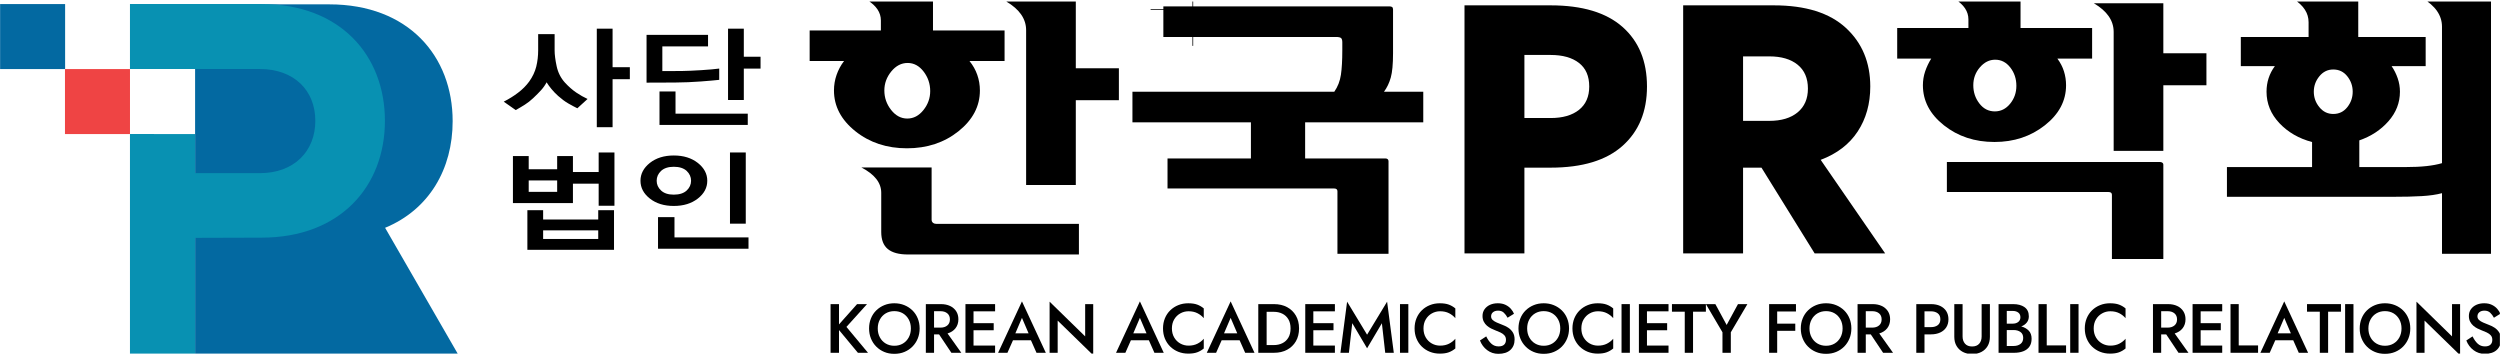 <svg width="245" height="35" viewBox="0 0 245 35" fill="none" xmlns="http://www.w3.org/2000/svg">
<g clip-path="url(#clip0_277_579)">
<g clip-path="url(#clip1_277_579)">
<g clip-path="url(#clip2_277_579)">
<path d="M79.346 5.979V2.983H86.326V2.002C86.326 1.222 85.883 0.558 84.998 0.014H91.433V2.983H98.448V5.979H95.008C95.349 6.397 95.605 6.851 95.775 7.342C95.945 7.831 96.03 8.341 96.03 8.867C96.03 10.411 95.332 11.741 93.937 12.859C92.54 13.974 90.855 14.533 88.88 14.533C86.905 14.533 85.219 13.974 83.824 12.859C82.427 11.741 81.729 10.411 81.729 8.867C81.729 8.341 81.814 7.831 81.984 7.342C82.154 6.851 82.398 6.397 82.717 5.979H79.346ZM91.298 16.413V21.534C91.298 21.66 91.343 21.761 91.433 21.833C91.524 21.906 91.638 21.941 91.774 21.941H105.734V24.939H88.982C88.096 24.939 87.438 24.762 87.007 24.407C86.576 24.054 86.361 23.496 86.361 22.732V18.892C86.361 17.91 85.712 17.085 84.419 16.413H91.298ZM86.666 8.867C86.666 9.575 86.888 10.21 87.33 10.774C87.773 11.336 88.301 11.618 88.914 11.618C89.528 11.618 90.054 11.341 90.497 10.787C90.94 10.233 91.16 9.611 91.16 8.922C91.16 8.213 90.945 7.578 90.514 7.014C90.084 6.451 89.56 6.17 88.947 6.17C88.336 6.17 87.801 6.447 87.347 7C86.894 7.555 86.666 8.176 86.666 8.867ZM105.429 9.82V18.128H100.56V2.956C100.56 1.848 99.913 0.913 98.619 0.15H105.429V6.688H109.651V9.82H105.429Z" fill="black"/>
<path d="M135.631 8.989H139.48V11.986H127.903V15.527H135.768C135.858 15.527 135.933 15.551 135.99 15.596C136.045 15.641 136.075 15.709 136.075 15.799V24.871H131.069V18.742C131.069 18.651 131.04 18.584 130.984 18.537C130.927 18.492 130.842 18.47 130.729 18.47H114.417V15.527H122.59V11.986H110.979V8.989H130.762C131.103 8.499 131.318 7.945 131.41 7.328C131.501 6.71 131.546 5.911 131.546 4.931V4.141C131.546 3.94 131.505 3.805 131.427 3.732C131.347 3.659 131.171 3.623 130.9 3.623H114.009V0.626H136.177C136.29 0.626 136.375 0.65 136.432 0.694C136.488 0.74 136.518 0.818 136.518 0.926V5.23C136.518 6.284 136.444 7.074 136.296 7.6C136.148 8.127 135.927 8.59 135.631 8.989Z" fill="black"/>
<path d="M185.925 5.741V2.745H192.905V1.901C192.905 1.119 192.463 0.456 191.577 -0.088H198.013V2.745H205.027V5.741H201.622C201.917 6.141 202.133 6.559 202.269 6.994C202.405 7.43 202.474 7.884 202.474 8.356C202.474 9.882 201.781 11.189 200.396 12.279C199.011 13.369 197.366 13.914 195.459 13.914C193.528 13.914 191.879 13.369 190.504 12.279C189.131 11.19 188.444 9.882 188.444 8.356C188.444 7.884 188.518 7.43 188.666 6.994C188.814 6.559 189.011 6.141 189.262 5.741H185.925ZM211.667 15.875C211.758 15.875 211.838 15.897 211.905 15.943C211.973 15.989 212.007 16.056 212.007 16.148V25.381H206.968V19.089C206.968 18.998 206.939 18.931 206.883 18.885C206.825 18.84 206.741 18.817 206.628 18.817H190.794V15.875H211.667ZM193.383 8.356C193.383 9.028 193.58 9.623 193.978 10.14C194.374 10.658 194.88 10.917 195.494 10.917C196.082 10.917 196.583 10.667 196.991 10.168C197.4 9.668 197.605 9.083 197.605 8.411C197.605 7.721 197.405 7.121 197.008 6.613C196.611 6.104 196.117 5.851 195.526 5.851C194.96 5.851 194.459 6.099 194.029 6.599C193.597 7.1 193.383 7.684 193.383 8.356ZM212.007 5.223H216.23V8.356H212.007V14.785H207.139V3.127C207.139 2.018 206.492 1.083 205.198 0.32H212.007V5.223Z" fill="black"/>
<path d="M239.315 2.616C239.315 1.507 238.669 0.572 237.376 -0.19H244.118V24.87H239.316V18.931C238.771 19.078 238.113 19.173 237.341 19.218C236.57 19.264 235.615 19.287 234.481 19.287H218.24V16.372H226.582V13.92C225.287 13.576 224.219 12.957 223.38 12.068C222.541 11.178 222.12 10.152 222.12 8.989C222.12 8.517 222.188 8.072 222.325 7.655C222.461 7.238 222.666 6.846 222.936 6.483H219.6V3.624H226.241V2.18C226.241 1.289 225.763 0.545 224.81 -0.055H231.109V3.624H237.715V6.483H234.378C234.628 6.846 234.826 7.242 234.973 7.669C235.122 8.096 235.194 8.536 235.194 8.989C235.194 10.061 234.821 11.024 234.072 11.877C233.322 12.73 232.37 13.357 231.212 13.757V16.372H235.741C236.535 16.372 237.222 16.34 237.802 16.276C238.379 16.212 238.885 16.118 239.315 15.99V2.616ZM228.658 6.81C228.113 6.81 227.659 7.033 227.296 7.478C226.932 7.923 226.753 8.426 226.753 8.989C226.753 9.552 226.932 10.057 227.296 10.501C227.659 10.947 228.113 11.169 228.658 11.169C229.226 11.169 229.685 10.947 230.037 10.501C230.389 10.057 230.565 9.552 230.565 8.989C230.565 8.427 230.389 7.923 230.037 7.478C229.685 7.033 229.226 6.81 228.658 6.81Z" fill="black"/>
<path d="M57.581 9.699L56.58 10.611C56.307 10.48 56.006 10.318 55.688 10.135C55.365 9.947 55.038 9.704 54.7 9.404C54.443 9.171 54.225 8.945 54.048 8.729C53.869 8.516 53.709 8.291 53.566 8.066C53.424 8.338 53.247 8.593 53.033 8.829C52.819 9.065 52.558 9.329 52.247 9.622C51.989 9.866 51.722 10.072 51.449 10.248C51.172 10.425 50.87 10.604 50.541 10.787L49.366 9.963C49.892 9.693 50.368 9.398 50.787 9.074C51.21 8.755 51.568 8.391 51.863 7.989C52.197 7.519 52.428 7.031 52.554 6.524C52.678 6.015 52.74 5.487 52.74 4.939V3.348H54.353V4.939C54.353 5.354 54.42 5.874 54.552 6.492C54.685 7.111 54.957 7.646 55.366 8.099C55.731 8.494 56.101 8.817 56.472 9.069C56.845 9.321 57.216 9.531 57.581 9.699ZM61.725 7.76H60.033V12.465H58.486V2.812H60.033V6.584H61.725V7.76Z" fill="black"/>
<path d="M70.484 7.825C70.097 7.869 69.499 7.921 68.681 7.984C67.863 8.046 67.022 8.081 66.148 8.088L63.362 8.099V3.415H69.388V4.544H64.909V6.968L66.829 6.958C67.343 6.95 67.98 6.922 68.735 6.875C69.492 6.829 70.073 6.773 70.484 6.719V7.825ZM73.281 12.245H64.631V8.965H66.201V11.14H73.281V12.245ZM74.534 6.725H72.894V9.798H71.348V2.812H72.894V5.563H74.534V6.725Z" fill="black"/>
<path d="M56.147 16.858H58.669V14.943H60.216V20.163H58.669V18H56.147V19.902H50.267V15.294H51.813V16.587H54.602V15.294H56.147V16.858ZM60.173 24.482H51.683V20.599H53.227V21.512H58.627V20.599H60.173V24.482ZM54.602 18.802V17.683H51.813V18.802H54.602ZM58.627 23.419V22.575H53.227V23.419H58.627Z" fill="black"/>
<path d="M66.032 15.238C66.986 15.238 67.768 15.482 68.386 15.966C69.004 16.455 69.313 17.036 69.313 17.714C69.313 18.397 69.004 18.978 68.386 19.459C67.768 19.941 66.986 20.183 66.032 20.183C65.084 20.183 64.298 19.941 63.687 19.459C63.075 18.978 62.767 18.397 62.767 17.714C62.767 17.036 63.075 16.454 63.687 15.966C64.299 15.482 65.084 15.238 66.032 15.238ZM66.032 16.344C65.489 16.344 65.076 16.482 64.785 16.748C64.496 17.024 64.354 17.345 64.354 17.714C64.354 18.082 64.496 18.4 64.785 18.67C65.076 18.941 65.49 19.075 66.032 19.075C66.584 19.075 67.003 18.94 67.294 18.67C67.582 18.4 67.725 18.082 67.725 17.714C67.725 17.345 67.582 17.024 67.294 16.748C67.003 16.482 66.584 16.344 66.032 16.344ZM73.353 24.373H64.486V21.281H66.099V23.264H73.353V24.373ZM73.085 21.918H71.538V14.943H73.085V21.918Z" fill="black"/>
<path d="M149.392 16.43V24.833H143.521V0.524H147.203H149.392H151.96C155.063 0.524 157.413 1.23 159.009 2.641C160.607 4.054 161.405 6 161.405 8.477C161.405 10.931 160.607 12.869 159.009 14.294C157.413 15.718 155.063 16.43 151.96 16.43H149.392ZM149.392 11.567H151.96C153.14 11.567 154.068 11.301 154.738 10.768C155.409 10.236 155.745 9.472 155.745 8.477C155.745 7.458 155.41 6.688 154.738 6.167C154.068 5.646 153.14 5.386 151.96 5.386H149.392V11.567Z" fill="black"/>
<path d="M170.82 16.43V24.833H164.95V0.524H168.632H170.82H173.84C176.943 0.524 179.293 1.259 180.891 2.729C182.487 4.199 183.287 6.115 183.287 8.476C183.287 10.167 182.875 11.637 182.054 12.886C181.232 14.137 180.023 15.063 178.425 15.665L184.745 24.833H177.835L172.625 16.43H170.82V16.43ZM170.82 11.845H173.39C174.57 11.845 175.496 11.567 176.167 11.012C176.839 10.456 177.176 9.681 177.176 8.685C177.176 7.667 176.839 6.885 176.167 6.341C175.496 5.797 174.57 5.525 173.39 5.525H170.82V11.845Z" fill="black"/>
<path d="M83.993 29.803H84.968L82.95 32.037L85.063 34.573H84.075L82.222 32.344V34.573H81.396V29.803H82.222V31.792L83.993 29.803Z" fill="black"/>
<path d="M85.169 32.187C85.169 31.833 85.23 31.505 85.353 31.204C85.475 30.9 85.648 30.64 85.874 30.419C86.098 30.2 86.362 30.027 86.661 29.905C86.962 29.782 87.289 29.72 87.642 29.72C87.998 29.72 88.325 29.782 88.629 29.905C88.93 30.027 89.193 30.201 89.419 30.419C89.643 30.64 89.817 30.9 89.94 31.204C90.063 31.505 90.125 31.833 90.125 32.187C90.125 32.543 90.063 32.872 89.94 33.174C89.817 33.475 89.644 33.738 89.422 33.963C89.198 34.189 88.937 34.364 88.635 34.489C88.333 34.615 88.002 34.676 87.642 34.676C87.283 34.676 86.953 34.615 86.654 34.489C86.355 34.364 86.093 34.189 85.871 33.963C85.647 33.739 85.475 33.475 85.353 33.174C85.23 32.872 85.169 32.543 85.169 32.187ZM86.02 32.187C86.02 32.515 86.089 32.808 86.229 33.064C86.367 33.321 86.559 33.522 86.804 33.667C87.049 33.812 87.329 33.885 87.642 33.885C87.96 33.885 88.241 33.812 88.485 33.667C88.727 33.522 88.918 33.321 89.058 33.064C89.197 32.807 89.266 32.515 89.266 32.187C89.266 31.86 89.197 31.569 89.058 31.312C88.918 31.056 88.727 30.854 88.485 30.708C88.241 30.564 87.96 30.491 87.642 30.491C87.329 30.491 87.049 30.564 86.804 30.708C86.558 30.854 86.367 31.056 86.229 31.312C86.089 31.569 86.02 31.86 86.02 32.187Z" fill="black"/>
<path d="M91.537 32.768V34.574H90.732V29.803H91.21H91.537H92.205C92.549 29.803 92.851 29.863 93.108 29.987C93.365 30.108 93.565 30.282 93.708 30.504C93.85 30.727 93.922 30.987 93.922 31.289C93.922 31.633 93.828 31.926 93.64 32.167C93.451 32.408 93.191 32.579 92.859 32.678L94.208 34.573H93.235L92.027 32.768L91.537 32.768ZM91.537 32.107H92.171C92.449 32.107 92.671 32.035 92.838 31.894C93.007 31.753 93.091 31.556 93.091 31.302C93.091 31.048 93.007 30.85 92.838 30.708C92.671 30.568 92.449 30.497 92.171 30.497H91.537V32.107Z" fill="black"/>
<path d="M95.405 32.365V33.865H97.519V34.573H95.405H95.112H94.615V29.803H95.112H95.405H97.519V30.51H95.405V31.671H97.382V32.365L95.405 32.365Z" fill="black"/>
<path d="M99.273 33.346L98.728 34.574H97.814L100.152 29.536L102.491 34.574H101.577L101.032 33.346H99.273ZM99.505 32.666H100.801L100.152 31.151L99.505 32.666Z" fill="black"/>
<path d="M106.346 29.803H107.135V34.812L103.652 31.419V34.574H102.861V29.564L106.346 32.966V29.803H106.346Z" fill="black"/>
<path d="M110.829 33.346L110.285 34.574H109.371L111.71 29.536L114.048 34.574H113.133L112.589 33.346H110.829ZM111.062 32.666H112.358L111.71 31.151L111.062 32.666Z" fill="black"/>
<path d="M114.847 32.187C114.847 32.525 114.922 32.819 115.072 33.075C115.222 33.329 115.42 33.525 115.668 33.664C115.917 33.803 116.186 33.872 116.477 33.872C116.812 33.872 117.104 33.808 117.352 33.681C117.599 33.553 117.805 33.393 117.969 33.197V34.151C117.773 34.314 117.559 34.44 117.325 34.526C117.091 34.612 116.799 34.655 116.449 34.655C116.099 34.655 115.774 34.595 115.474 34.476C115.175 34.355 114.911 34.185 114.686 33.967C114.462 33.749 114.287 33.488 114.162 33.187C114.037 32.884 113.975 32.552 113.975 32.188C113.975 31.825 114.037 31.493 114.162 31.189C114.287 30.888 114.461 30.628 114.686 30.41C114.911 30.192 115.175 30.021 115.474 29.902C115.774 29.779 116.099 29.721 116.449 29.721C116.799 29.721 117.091 29.764 117.325 29.85C117.559 29.936 117.773 30.061 117.969 30.224V31.18C117.805 30.984 117.6 30.824 117.352 30.696C117.104 30.568 116.812 30.504 116.477 30.504C116.186 30.504 115.917 30.573 115.668 30.714C115.42 30.852 115.222 31.047 115.072 31.299C114.922 31.551 114.847 31.847 114.847 32.187Z" fill="black"/>
<path d="M119.723 33.346L119.178 34.574H118.264L120.603 29.536L122.941 34.574H122.027L121.482 33.346H119.723ZM119.955 32.666H121.251L120.603 31.151L119.955 32.666Z" fill="black"/>
<path d="M123.81 34.573H123.312V29.803H123.81H124.13H124.852C125.339 29.803 125.766 29.901 126.134 30.098C126.502 30.296 126.79 30.573 126.997 30.93C127.203 31.287 127.307 31.707 127.307 32.187C127.307 32.668 127.203 33.09 126.997 33.446C126.79 33.802 126.502 34.079 126.134 34.277C125.766 34.476 125.339 34.573 124.852 34.573H124.13H123.81ZM124.13 33.817H124.833C125.145 33.817 125.426 33.756 125.674 33.633C125.922 33.512 126.117 33.328 126.26 33.087C126.403 32.846 126.475 32.547 126.475 32.187C126.475 31.829 126.403 31.53 126.26 31.289C126.117 31.048 125.922 30.865 125.674 30.743C125.426 30.619 125.145 30.558 124.833 30.558H124.13V33.817Z" fill="black"/>
<path d="M128.706 32.365V33.865H130.82V34.573H128.706H128.414H127.916V29.803H128.414H128.706H130.82V30.51H128.706V31.671H130.683V32.365L128.706 32.365Z" fill="black"/>
<path d="M132.521 31.671L132.193 34.574H131.362L132.016 29.564L133.974 32.8L135.936 29.564L136.592 34.574H135.752L135.425 31.677L133.974 34.132L132.521 31.671Z" fill="black"/>
<path d="M137.199 29.803H138.017V34.573H137.199V29.803Z" fill="black"/>
<path d="M139.502 32.187C139.502 32.525 139.576 32.819 139.726 33.075C139.876 33.329 140.074 33.525 140.322 33.664C140.571 33.803 140.84 33.872 141.131 33.872C141.466 33.872 141.758 33.808 142.007 33.681C142.254 33.553 142.46 33.393 142.623 33.197V34.151C142.427 34.314 142.213 34.44 141.979 34.526C141.746 34.612 141.453 34.655 141.103 34.655C140.752 34.655 140.429 34.595 140.128 34.476C139.829 34.355 139.564 34.185 139.34 33.967C139.116 33.749 138.941 33.488 138.817 33.187C138.691 32.884 138.629 32.552 138.629 32.188C138.629 31.825 138.691 31.493 138.817 31.189C138.941 30.888 139.116 30.628 139.34 30.41C139.564 30.192 139.829 30.021 140.128 29.902C140.429 29.779 140.752 29.721 141.103 29.721C141.453 29.721 141.746 29.764 141.979 29.85C142.213 29.936 142.427 30.061 142.623 30.224V31.18C142.46 30.984 142.254 30.824 142.007 30.696C141.759 30.568 141.466 30.504 141.131 30.504C140.84 30.504 140.571 30.573 140.322 30.714C140.075 30.852 139.876 31.047 139.726 31.299C139.576 31.551 139.502 31.847 139.502 32.187Z" fill="black"/>
<path d="M145.649 32.966C145.799 33.274 145.97 33.515 146.161 33.688C146.352 33.861 146.586 33.948 146.863 33.948C147.102 33.948 147.284 33.891 147.405 33.775C147.525 33.663 147.585 33.503 147.585 33.299C147.585 33.121 147.534 32.976 147.432 32.863C147.329 32.748 147.197 32.654 147.037 32.58C146.876 32.505 146.704 32.433 146.522 32.365C146.404 32.32 146.273 32.261 146.131 32.192C145.987 32.12 145.852 32.031 145.724 31.922C145.597 31.812 145.492 31.68 145.411 31.523C145.329 31.367 145.287 31.18 145.287 30.967C145.287 30.713 145.354 30.492 145.486 30.307C145.619 30.12 145.796 29.975 146.021 29.872C146.246 29.77 146.503 29.72 146.789 29.72C147.08 29.72 147.331 29.773 147.545 29.877C147.757 29.98 147.934 30.112 148.069 30.269C148.206 30.424 148.306 30.586 148.37 30.749L147.742 31.138C147.641 30.946 147.521 30.785 147.377 30.647C147.235 30.51 147.047 30.443 146.815 30.443C146.606 30.443 146.44 30.495 146.315 30.597C146.189 30.698 146.127 30.836 146.127 31.009C146.127 31.145 146.178 31.261 146.28 31.356C146.383 31.452 146.517 31.535 146.685 31.608C146.854 31.681 147.033 31.753 147.223 31.828C147.415 31.894 147.602 31.987 147.787 32.102C147.971 32.218 148.123 32.371 148.247 32.56C148.37 32.748 148.43 32.983 148.43 33.265C148.43 33.701 148.292 34.044 148.014 34.297C147.738 34.551 147.344 34.676 146.836 34.676C146.427 34.676 146.061 34.555 145.742 34.314C145.42 34.073 145.187 33.758 145.036 33.367L145.649 32.966Z" fill="black"/>
<path d="M148.81 32.187C148.81 31.833 148.871 31.505 148.994 31.204C149.115 30.9 149.29 30.64 149.515 30.419C149.739 30.2 150.003 30.027 150.302 29.905C150.602 29.782 150.93 29.72 151.283 29.72C151.638 29.72 151.966 29.782 152.269 29.905C152.571 30.027 152.834 30.201 153.059 30.419C153.283 30.64 153.458 30.9 153.58 31.204C153.705 31.505 153.765 31.833 153.765 32.187C153.765 32.543 153.705 32.872 153.58 33.174C153.458 33.475 153.286 33.738 153.064 33.963C152.84 34.189 152.577 34.364 152.276 34.489C151.975 34.615 151.643 34.676 151.283 34.676C150.925 34.676 150.594 34.615 150.295 34.489C149.996 34.364 149.733 34.189 149.513 33.963C149.289 33.739 149.115 33.475 148.994 33.174C148.871 32.872 148.81 32.543 148.81 32.187ZM149.661 32.187C149.661 32.515 149.73 32.808 149.87 33.064C150.008 33.321 150.2 33.522 150.445 33.667C150.69 33.812 150.969 33.885 151.283 33.885C151.601 33.885 151.883 33.812 152.126 33.667C152.368 33.522 152.558 33.321 152.698 33.064C152.837 32.807 152.906 32.515 152.906 32.187C152.906 31.86 152.837 31.569 152.698 31.312C152.559 31.056 152.368 30.854 152.126 30.708C151.883 30.564 151.601 30.491 151.283 30.491C150.969 30.491 150.69 30.564 150.445 30.708C150.2 30.854 150.007 31.056 149.87 31.312C149.73 31.569 149.661 31.86 149.661 32.187Z" fill="black"/>
<path d="M154.973 32.187C154.973 32.525 155.047 32.819 155.197 33.075C155.349 33.329 155.546 33.525 155.793 33.664C156.042 33.803 156.311 33.872 156.603 33.872C156.939 33.872 157.23 33.808 157.479 33.681C157.725 33.553 157.931 33.393 158.095 33.197V34.151C157.899 34.314 157.685 34.44 157.451 34.526C157.218 34.612 156.924 34.655 156.574 34.655C156.225 34.655 155.901 34.595 155.6 34.476C155.3 34.355 155.038 34.185 154.812 33.967C154.589 33.749 154.414 33.488 154.287 33.187C154.163 32.884 154.1 32.552 154.1 32.188C154.1 31.825 154.163 31.493 154.287 31.189C154.414 30.888 154.588 30.628 154.812 30.41C155.037 30.192 155.3 30.021 155.6 29.902C155.901 29.779 156.225 29.721 156.574 29.721C156.924 29.721 157.218 29.764 157.451 29.85C157.685 29.936 157.899 30.061 158.095 30.224V31.18C157.931 30.984 157.725 30.824 157.479 30.696C157.231 30.568 156.939 30.504 156.603 30.504C156.311 30.504 156.042 30.573 155.793 30.714C155.546 30.852 155.349 31.047 155.197 31.299C155.047 31.551 154.973 31.847 154.973 32.187Z" fill="black"/>
<path d="M158.91 29.803H159.727V34.573H158.91V29.803Z" fill="black"/>
<path d="M161.402 32.365V33.865H163.515V34.573H161.402H161.108H160.612V29.803H161.108H161.402H163.515V30.51H161.402V31.671H163.38V32.365L161.402 32.365Z" fill="black"/>
<path d="M163.851 30.546V29.803H167.177V30.546H165.918V34.574H165.106V30.546H163.851Z" fill="black"/>
<path d="M170.322 29.803H171.244L169.62 32.563V34.574H168.802V32.563L167.179 29.803H168.106L169.211 31.847L170.322 29.803Z" fill="black"/>
<path d="M174.164 32.42V34.573H173.374V29.803H173.87H174.164H176.005V30.525H174.164V31.718H175.937V32.42H174.164Z" fill="black"/>
<path d="M176.479 32.187C176.479 31.833 176.539 31.505 176.663 31.204C176.784 30.9 176.959 30.64 177.184 30.419C177.408 30.2 177.671 30.027 177.97 29.905C178.271 29.782 178.599 29.72 178.952 29.72C179.307 29.72 179.634 29.782 179.938 29.905C180.24 30.027 180.503 30.201 180.728 30.419C180.952 30.64 181.126 30.9 181.249 31.204C181.374 31.505 181.434 31.833 181.434 32.187C181.434 32.543 181.374 32.872 181.249 33.174C181.126 33.475 180.954 33.738 180.733 33.963C180.508 34.189 180.246 34.364 179.945 34.489C179.642 34.615 179.312 34.676 178.952 34.676C178.593 34.676 178.263 34.615 177.965 34.489C177.665 34.364 177.403 34.189 177.18 33.963C176.957 33.739 176.784 33.475 176.663 33.174C176.539 32.872 176.479 32.543 176.479 32.187ZM177.329 32.187C177.329 32.515 177.398 32.808 177.539 33.064C177.677 33.321 177.868 33.522 178.114 33.667C178.359 33.812 178.638 33.885 178.951 33.885C179.27 33.885 179.55 33.812 179.794 33.667C180.037 33.522 180.227 33.321 180.367 33.064C180.505 32.807 180.575 32.515 180.575 32.187C180.575 31.86 180.506 31.569 180.367 31.312C180.228 31.056 180.037 30.854 179.794 30.708C179.55 30.564 179.27 30.491 178.951 30.491C178.638 30.491 178.359 30.564 178.114 30.708C177.868 30.854 177.676 31.056 177.539 31.312C177.398 31.569 177.329 31.86 177.329 32.187Z" fill="black"/>
<path d="M182.847 32.768V34.574H182.041V29.803H182.52H182.847H183.514C183.858 29.803 184.16 29.863 184.417 29.987C184.674 30.108 184.873 30.282 185.018 30.504C185.16 30.727 185.232 30.987 185.232 31.289C185.232 31.633 185.136 31.926 184.949 32.167C184.76 32.408 184.5 32.579 184.168 32.678L185.517 34.573H184.544L183.336 32.768L182.847 32.768ZM182.847 32.107H183.48C183.758 32.107 183.98 32.035 184.148 31.894C184.316 31.753 184.4 31.556 184.4 31.302C184.4 31.048 184.316 30.85 184.148 30.708C183.98 30.568 183.758 30.497 183.48 30.497H182.847V32.107Z" fill="black"/>
<path d="M188.6 32.768V34.574H187.797V29.803H188.273H188.601H189.235C189.581 29.803 189.882 29.862 190.139 29.982C190.395 30.102 190.595 30.275 190.737 30.497C190.876 30.721 190.948 30.984 190.948 31.289C190.948 31.594 190.877 31.855 190.737 32.075C190.596 32.295 190.395 32.467 190.139 32.586C189.882 32.706 189.581 32.768 189.235 32.768L188.6 32.768ZM188.6 32.059H189.234C189.513 32.059 189.735 31.993 189.903 31.864C190.071 31.735 190.155 31.543 190.155 31.289C190.155 31.033 190.071 30.841 189.903 30.708C189.735 30.577 189.513 30.509 189.234 30.509H188.6V32.059Z" fill="black"/>
<path d="M191.521 29.803H192.333V32.972C192.333 33.262 192.413 33.499 192.571 33.681C192.729 33.862 192.961 33.954 193.266 33.954C193.575 33.954 193.807 33.862 193.964 33.681C194.121 33.499 194.2 33.262 194.2 32.972V29.803H195.011V33.006C195.011 33.355 194.937 33.658 194.789 33.909C194.641 34.162 194.437 34.355 194.174 34.492C193.909 34.629 193.606 34.696 193.266 34.696C192.925 34.696 192.623 34.629 192.363 34.492C192.101 34.355 191.896 34.162 191.746 33.909C191.595 33.658 191.521 33.355 191.521 33.006V29.803H191.521Z" fill="black"/>
<path d="M198.081 31.99C198.378 32.068 198.62 32.204 198.812 32.399C199.002 32.594 199.097 32.86 199.097 33.197C199.097 33.512 199.025 33.77 198.879 33.975C198.734 34.179 198.533 34.329 198.273 34.427C198.014 34.525 197.716 34.574 197.38 34.574H195.86V29.803H197.298C197.747 29.803 198.115 29.901 198.399 30.098C198.683 30.296 198.825 30.597 198.825 31.003C198.825 31.238 198.759 31.44 198.624 31.608C198.49 31.777 198.31 31.905 198.081 31.99ZM196.664 31.718H197.243C197.467 31.718 197.648 31.663 197.789 31.551C197.93 31.439 198 31.285 198 31.09C198 30.89 197.93 30.736 197.789 30.63C197.648 30.523 197.467 30.471 197.243 30.471H196.664V31.718ZM196.664 32.344V33.906H197.333C197.605 33.906 197.829 33.839 198.007 33.708C198.184 33.576 198.273 33.378 198.273 33.114C198.273 32.856 198.184 32.662 198.007 32.536C197.829 32.408 197.605 32.344 197.333 32.344H196.664Z" fill="black"/>
<path d="M199.776 29.803H200.58V33.852H202.475V34.573H199.775L199.776 29.803Z" fill="black"/>
<path d="M202.88 29.803H203.697V34.573H202.88V29.803Z" fill="black"/>
<path d="M205.182 32.187C205.182 32.525 205.257 32.819 205.407 33.075C205.558 33.329 205.756 33.525 206.004 33.664C206.252 33.803 206.52 33.872 206.812 33.872C207.148 33.872 207.44 33.808 207.688 33.681C207.935 33.553 208.14 33.393 208.304 33.197V34.151C208.109 34.314 207.895 34.44 207.661 34.526C207.427 34.612 207.133 34.655 206.783 34.655C206.434 34.655 206.11 34.595 205.81 34.476C205.509 34.355 205.247 34.185 205.021 33.967C204.797 33.749 204.623 33.488 204.498 33.187C204.372 32.884 204.31 32.552 204.31 32.188C204.31 31.825 204.372 31.493 204.498 31.189C204.623 30.888 204.797 30.628 205.021 30.41C205.246 30.192 205.509 30.021 205.81 29.902C206.11 29.779 206.434 29.721 206.783 29.721C207.133 29.721 207.427 29.764 207.661 29.85C207.895 29.936 208.109 30.061 208.304 30.224V31.18C208.14 30.984 207.935 30.824 207.688 30.696C207.44 30.568 207.148 30.504 206.812 30.504C206.52 30.504 206.252 30.573 206.004 30.714C205.756 30.852 205.558 31.047 205.407 31.299C205.257 31.551 205.182 31.847 205.182 32.187Z" fill="black"/>
<path d="M211.795 32.768V34.574H210.991V29.803H211.467H211.795H212.465C212.809 29.803 213.11 29.863 213.368 29.987C213.623 30.108 213.824 30.282 213.967 30.504C214.11 30.727 214.18 30.987 214.18 31.289C214.18 31.633 214.086 31.926 213.899 32.167C213.71 32.408 213.45 32.579 213.119 32.678L214.468 34.573H213.493L212.287 32.768L211.795 32.768ZM211.795 32.107H212.429C212.708 32.107 212.93 32.035 213.098 31.894C213.266 31.753 213.351 31.556 213.351 31.302C213.351 31.048 213.266 30.85 213.098 30.708C212.93 30.568 212.708 30.497 212.429 30.497H211.795V32.107Z" fill="black"/>
<path d="M215.663 32.365V33.865H217.777V34.573H215.663H215.37H214.873V29.803H215.37H215.663H217.777V30.51H215.663V31.671H217.639V32.365L215.663 32.365Z" fill="black"/>
<path d="M218.591 29.803H219.395V33.852H221.291V34.573H218.591V29.803Z" fill="black"/>
<path d="M222.977 33.346L222.432 34.574H221.518L223.856 29.536L226.194 34.574H225.28L224.736 33.346H222.977ZM223.209 32.666H224.504L223.856 31.151L223.209 32.666Z" fill="black"/>
<path d="M226.087 30.546V29.803H229.415V30.546H228.155V34.574H227.342V30.546H226.087Z" fill="black"/>
<path d="M229.822 29.803H230.64V34.573H229.822V29.803Z" fill="black"/>
<path d="M231.252 32.187C231.252 31.833 231.312 31.505 231.436 31.204C231.558 30.9 231.732 30.64 231.956 30.419C232.181 30.2 232.445 30.027 232.744 29.905C233.045 29.782 233.372 29.72 233.725 29.72C234.08 29.72 234.408 29.782 234.711 29.905C235.014 30.027 235.276 30.201 235.501 30.419C235.726 30.64 235.9 30.9 236.023 31.204C236.147 31.505 236.208 31.833 236.208 32.187C236.208 32.543 236.147 32.872 236.023 33.174C235.9 33.475 235.727 33.738 235.506 33.963C235.282 34.189 235.02 34.364 234.719 34.489C234.415 34.615 234.085 34.676 233.725 34.676C233.366 34.676 233.037 34.615 232.738 34.489C232.439 34.364 232.176 34.189 231.953 33.963C231.73 33.739 231.558 33.475 231.436 33.174C231.312 32.872 231.252 32.543 231.252 32.187ZM232.103 32.187C232.103 32.515 232.172 32.808 232.312 33.064C232.451 33.321 232.641 33.522 232.888 33.667C233.132 33.812 233.412 33.885 233.725 33.885C234.043 33.885 234.324 33.812 234.568 33.667C234.811 33.522 235.001 33.321 235.141 33.064C235.279 32.807 235.349 32.515 235.349 32.187C235.349 31.86 235.279 31.569 235.141 31.312C235.001 31.056 234.811 30.854 234.568 30.708C234.324 30.564 234.043 30.491 233.725 30.491C233.412 30.491 233.132 30.564 232.888 30.708C232.641 30.854 232.45 31.056 232.312 31.312C232.172 31.569 232.103 31.86 232.103 32.187Z" fill="black"/>
<path d="M240.298 29.803H241.089V34.812L237.605 31.419V34.574H236.814V29.564L240.298 32.966V29.803Z" fill="black"/>
<path d="M242.311 32.966C242.461 33.274 242.632 33.515 242.823 33.688C243.013 33.861 243.248 33.948 243.524 33.948C243.765 33.948 243.947 33.891 244.067 33.775C244.188 33.663 244.246 33.503 244.246 33.299C244.246 33.121 244.196 32.976 244.094 32.863C243.992 32.748 243.859 32.654 243.699 32.58C243.538 32.505 243.366 32.433 243.184 32.365C243.067 32.32 242.936 32.261 242.791 32.192C242.649 32.12 242.515 32.031 242.387 31.922C242.26 31.812 242.155 31.68 242.074 31.523C241.991 31.367 241.95 31.18 241.95 30.967C241.95 30.713 242.016 30.492 242.148 30.307C242.28 30.12 242.459 29.975 242.684 29.872C242.909 29.77 243.165 29.72 243.451 29.72C243.743 29.72 243.994 29.773 244.208 29.877C244.421 29.98 244.596 30.112 244.731 30.269C244.868 30.424 244.969 30.586 245.032 30.749L244.405 31.138C244.304 30.946 244.183 30.785 244.04 30.647C243.897 30.51 243.71 30.443 243.477 30.443C243.268 30.443 243.102 30.495 242.977 30.597C242.852 30.698 242.789 30.836 242.789 31.009C242.789 31.145 242.841 31.261 242.943 31.356C243.046 31.452 243.18 31.535 243.348 31.608C243.516 31.681 243.695 31.753 243.887 31.828C244.077 31.894 244.264 31.987 244.449 32.102C244.633 32.218 244.785 32.371 244.909 32.56C245.032 32.748 245.093 32.983 245.093 33.265C245.093 33.701 244.955 34.044 244.677 34.297C244.4 34.551 244.006 34.676 243.498 34.676C243.088 34.676 242.724 34.555 242.404 34.314C242.084 34.073 241.849 33.758 241.699 33.367L242.311 32.966Z" fill="black"/>
<path d="M19.119 0.427H32.266C40.03 0.427 44.36 5.503 44.36 11.874C44.36 16.552 42.07 20.534 37.739 22.324L38.768 24.108L45.205 35.266H37.739H25.993H19.119V0.427Z" fill="#0369A1"/>
<path d="M37.722 11.842C37.722 18.212 33.391 23.289 25.627 23.289L19.114 23.31V35.254L12.736 35.233V13.133L19.114 13.139V16.97L25.477 16.968C28.812 16.968 30.902 14.828 30.902 11.842C30.902 8.855 28.812 6.765 25.477 6.765H12.736V0.395H25.627C33.391 0.395 37.722 5.471 37.722 11.842Z" fill="#0891B2"/>
<path d="M12.738 6.768H6.367V13.138H12.738V6.768Z" fill="#EF4444"/>
<path d="M6.381 0.396H0.01V6.766H6.381V0.396Z" fill="#0369A1"/>
<path d="M112.759 0.931H120.744" stroke="black" stroke-width="0.072" stroke-miterlimit="10"/>
<path d="M116.895 -2.207V4.496" stroke="black" stroke-width="0.072" stroke-miterlimit="10"/>
</g>
</g>
</g>
<defs>
<clipPath id="clip0_277_579">
<rect width="245" height="34.5" fill="white" transform="translate(0 0.15)"/>
</clipPath>
<clipPath id="clip1_277_579">
<rect width="245" height="34.5" fill="white" transform="translate(0 0.15)"/>
</clipPath>
<clipPath id="clip2_277_579">
<rect width="244.979" height="34.5" fill="white" transform="translate(0.01 0.15)"/>
</clipPath>
</defs>
</svg>
